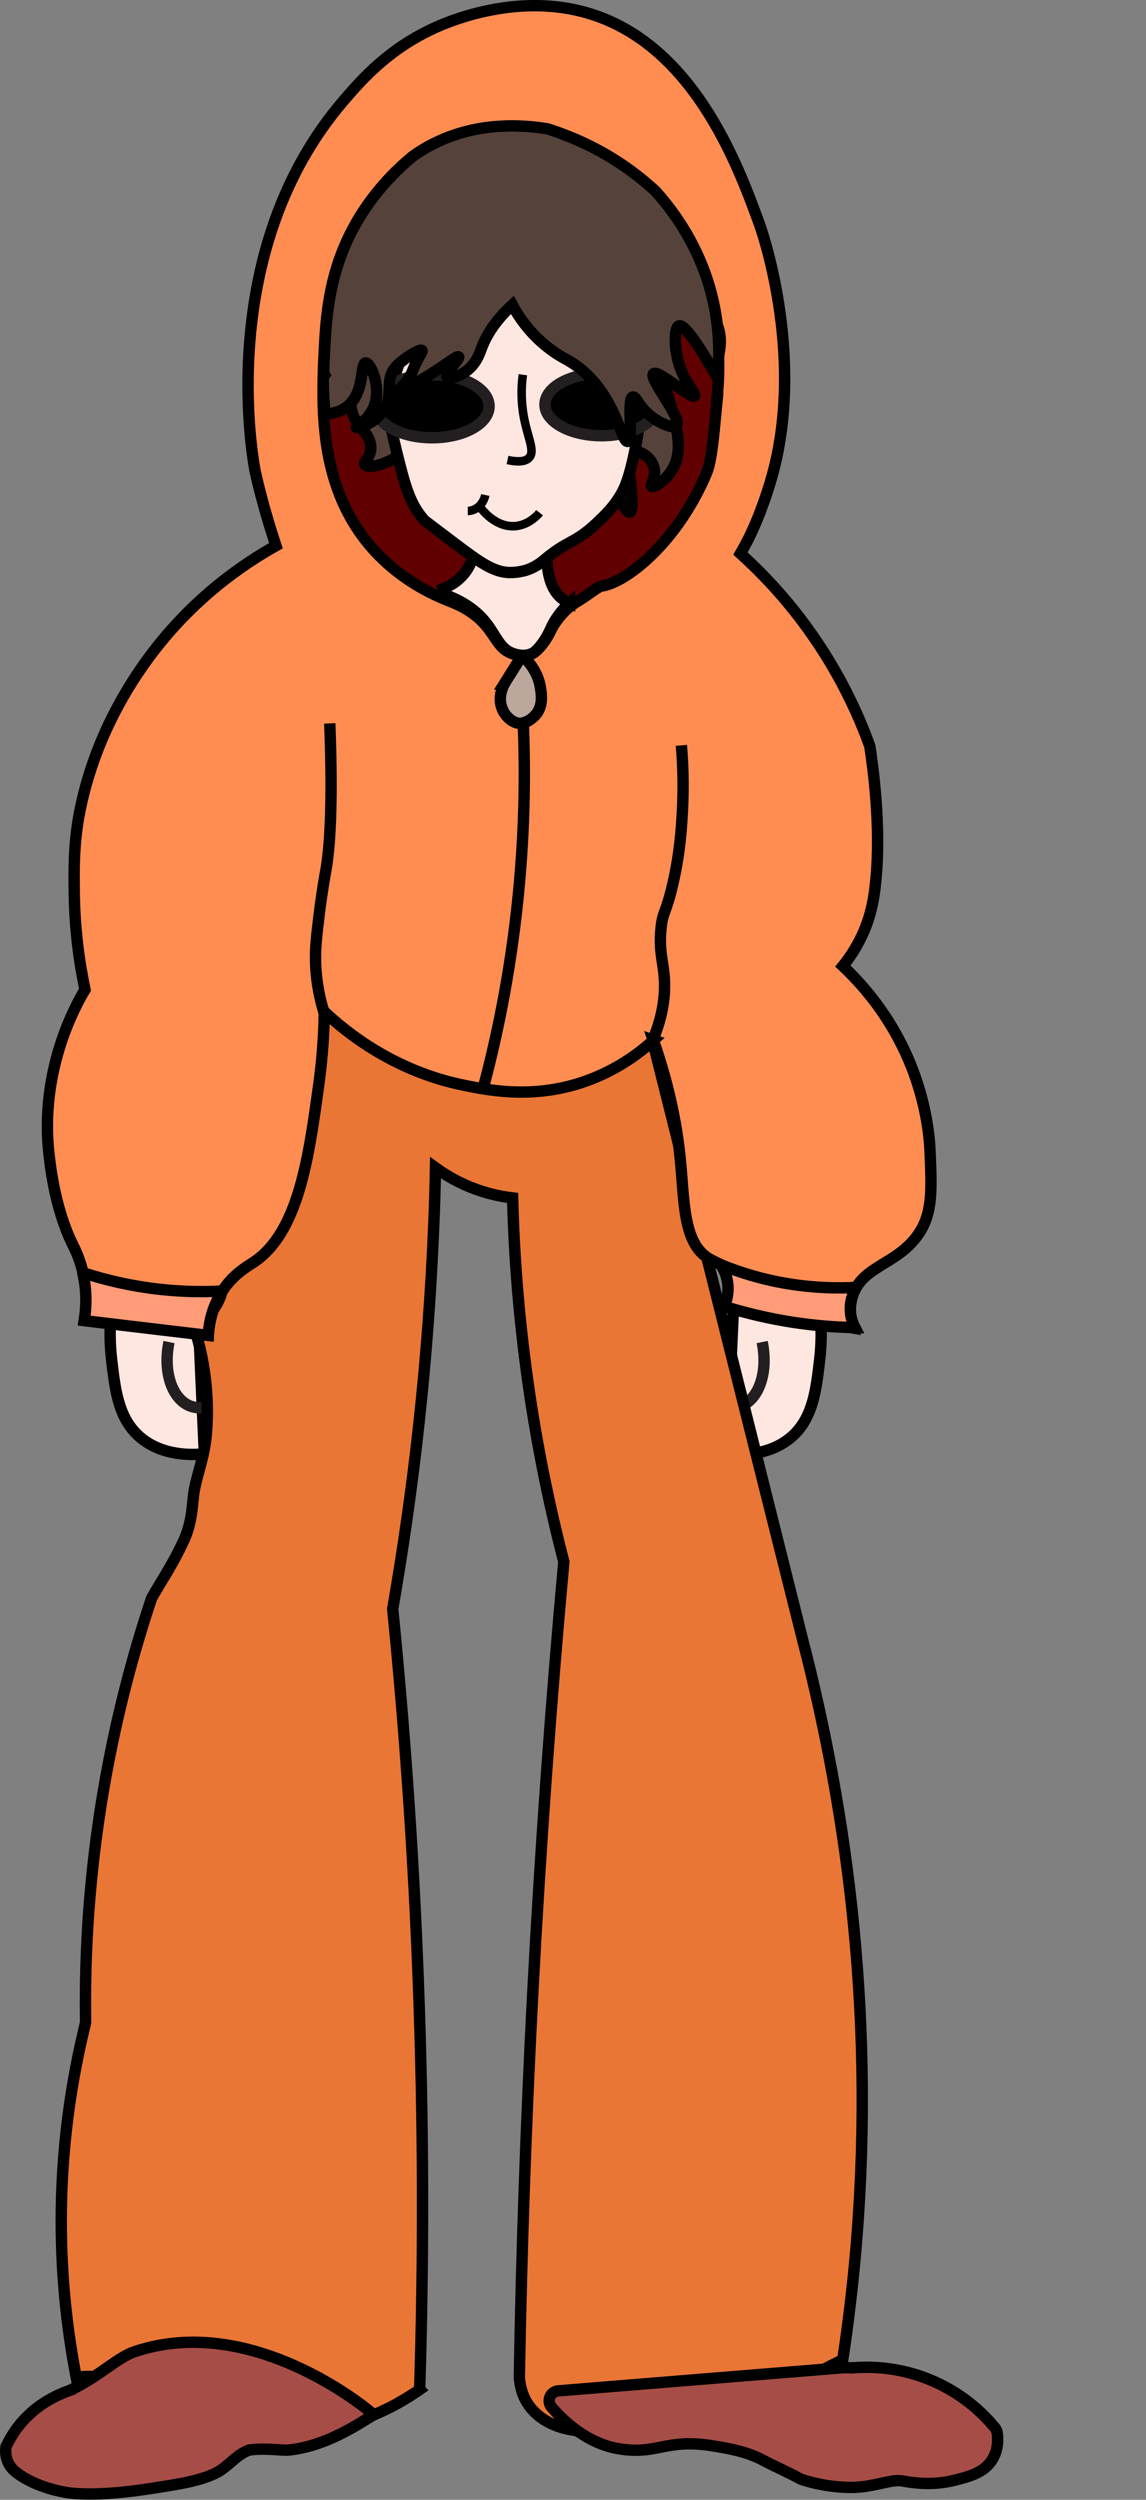 <?xml version="1.0" encoding="UTF-8"?><svg id="a" xmlns="http://www.w3.org/2000/svg" viewBox="0 0 100.71 219.61"><rect x="0" y="0" width="100.71" height="219.61" fill="#808080" stroke="none"/><g><path d="M9.74,115.6c-.07,.91-.12,2.26,.07,3.86,.3,2.58,.57,4.94,2.25,6.57,2.03,1.97,4.97,1.79,5.9,1.69l-.66-14.71" style="fill:#fee6e1; stroke:#000; stroke-miterlimit:10;"/><path d="M14.85,117.9c-.53,2.62,.26,4.88,1.72,5.56,.3,.14,.87,.32,1.74,.14" style="fill:none; stroke:#231f20; stroke-miterlimit:10;"/></g><g><path d="M72.1,115.6c.07,.91,.12,2.26-.07,3.86-.3,2.58-.57,4.94-2.25,6.57-2.03,1.97-4.97,1.79-5.9,1.69l.66-14.71" style="fill:#fee6e1; stroke:#000; stroke-miterlimit:10;"/><path d="M66.98,117.9c.53,2.62-.26,4.88-1.72,5.56-.3,.14-.87,.32-1.74,.14" style="fill:none; stroke:#231f20; stroke-miterlimit:10;"/></g><path d="M36.88,209.91c.35-11.26,.36-23.24-.12-35.88-.43-11.48-1.22-22.39-2.25-32.68,1.84-10.57,3.13-21.84,3.61-33.75,.07-1.69,.12-3.36,.15-5.01,.86,.62,2.09,1.38,3.7,1.94,1.16,.41,2.22,.61,3.08,.71,.13,5.25,.58,11.14,1.54,17.52,.8,5.27,1.83,10.1,2.96,14.45-1.11,12.12-2.03,24.69-2.72,37.67-.61,11.64-1,22.96-1.19,33.95,.07,1.09,.42,1.84,.7,2.28,1.22,1.94,3.93,2.84,6.88,2.34,2.36,.27,5.56,.3,9.12-.69,.99-.28,1.9-.6,2.72-.95,3-1.5,6-3,9-4.5,.43-2.84,.79-5.76,1.07-8.76,1.9-20.62-.62-39.15-4.62-54.59-4.42-17.64-8.84-35.29-13.26-52.93-1,.94-3.58,3.12-7.46,3.55-1.67,.19-3.1,0-4.14-.24-3.53-.48-6.28-1.42-8.2-2.22-5.43-2.29-8.99-5.59-8.85-6.07h0s.09,7.94-3.32,16.58c-1.01,2.55-2.13,6.87-5.33,9.71-.41,.36-.35,1.95-1.54,3.08-.5,.48-1.02,.77-1.42,.95,.7,2.14,1.5,5.54,1.14,9.68-.19,2.16-.99,3.88-1.14,5.48-.1,1.05-.2,2.41-.83,3.79-1,2.18-2.07,3.7-2.84,5.09-2.19,6.56-4.23,14.65-5.21,24.04-.5,4.77-.65,9.21-.59,13.26-1.18,4.76-2.23,11.02-2.13,18.36,.06,4.86,.61,9.17,1.31,12.79,.66-.11,1.67-.18,2.76,.18,1.46,.49,1.73,1.3,3.43,2.17,.51,.26,1.44,.51,3.31,1.02,1.49,.4,2.64,.71,4.2,.95,1.08,.17,1.99,.25,2.64,.29,1.11,.15,2.39,.22,3.79,.12,4.67-.33,8.16-2.34,10.06-3.67Z" style="fill:#ea7635; stroke:#000; stroke-miterlimit:10;"/><path d="M57.41,91.37c1.53,4.37,2.13,7.97,2.38,10.55,.36,3.65,.23,7.26,2.49,8.64,.8,.49,1.99,.77,2.37,1.84,.28,.8-.03,1.64-.36,2.25l10.66,2.01c-.19-.65-.37-1.65-.06-2.72,.8-2.74,3.9-2.79,5.77-5.45,1.31-1.86,1.22-3.88,1.07-7.37-.05-1.1-.3-4.91-2.45-9.25-1.61-3.24-3.65-5.53-5.21-7,.46-.57,1.08-1.43,1.63-2.58,.74-1.54,1.1-3.07,1.28-5.08,.45-4.75-.28-9.93-.54-11.65-1.03-2.86-2.72-6.58-5.54-10.45-1.98-2.73-4.04-4.86-5.83-6.48,.18-.31,.42-.75,.7-1.29,0,0,.33-.65,.76-1.68,0,0,.79-1.9,1.35-3.94,2.95-10.77-1.12-21.97-1.12-21.97-1.9-5.22-5.92-16.3-15.69-18.76-5.94-1.49-11.47,.83-12.79,1.42-4.08,1.84-6.44,4.52-8.05,6.39-11.42,13.26-8.01,31.65-7.78,32.73,.52,2.35,1.3,4.85,1.3,4.85h0c.21,.68,.39,1.22,.5,1.56-2.8,1.57-7.29,4.57-11.16,9.81-1.42,1.93-4.88,6.94-6.16,13.97-.47,2.59-.42,4.93-.41,6.22,.01,3.69,.48,6.77,.95,9-.36,.6-.83,1.47-1.3,2.55-.86,1.97-2.44,6.34-1.89,11.66,.11,1.04,.5,4.88,2.07,8.11,.22,.44,.72,1.42,1.01,2.84,.32,1.6,.21,2.98,.06,3.91,3.63,.43,7.26,.87,10.89,1.3,.07-1.04,.32-2.51,1.24-3.91,.95-1.45,2.15-2.12,2.74-2.51,3.95-2.63,4.85-9.23,5.73-15.66,.21-1.53,.44-3.71,.48-6.35,2.01,1.88,6.17,5.23,12.31,6.47,2.36,.48,6.28,1.22,10.78-.41,2.74-1,4.69-2.5,5.85-3.56Z" style="fill:#ff8d51; stroke:#000; stroke-miterlimit:10;"/><path d="M6.21,209.97c-.65,.23-2.16,.8-3.49,2.01-1.19,1.08-1.74,2.04-2.19,2.96-.04,.28-.08,.8,.17,1.36,.17,.38,.44,.71,.88,1.02,1.99,1.43,4.63,1.7,4.63,1.7,1.12,.12,3.27,.19,7.1-.41,2.17-.34,4.17-.61,5.68-1.36,1.07-.54,1.78-1.61,2.9-2.01,1.44-.21,2.99,.07,3.48,0,3.26-.34,5.96-2.18,7.47-3.1-.72-.67-10.84-8.98-21.01-5.54-1.52,.51-3.09,2.15-5.62,3.37Z" style="fill:#a74d47; stroke:#000; stroke-miterlimit:10;"/><path d="M74.92,208.02c1.32-.11,4.1-.17,7.19,1.21,2.74,1.22,4.46,3,5.33,4.06,.1,.12,.16,.27,.19,.42,.08,.56,.1,1.44-.37,2.27-.71,1.25-2.09,1.59-3.4,1.92-.93,.23-2.44,.46-4.57,.05-.13-.02-.4-.04-.66-.01-1.06,.12-2.36,.63-4.1,.58-1.69-.04-3.08-.37-4.07-.69-.02,0-.03-.01-.04-.02-.06-.02-.1-.04-.11-.05-1.08-.59-2.21-1.07-3.3-1.65-1.44-.76-3.13-1.04-4.38-1.24-4.18-.68-4.86,.85-8.35,.24-2.59-.45-4.7-2.32-5.82-3.65-.45-.54-.1-1.36,.6-1.42l24.99-2.03s.05,0,.07,0h.79Z" style="fill:#a74d47; stroke:#000; stroke-miterlimit:10;"/><path d="M63.03,35.03c-.22,2.04-.41,5.29-.93,6.51-2.6,6.18-7.12,9.66-9.24,9.95-.31,.04-1.23,.82-2.19,1.39-.23,.14-.44,.29-.63,.45-.9,.74-1.41,1.63-1.44,1.69-.27,.48-.39,.85-.87,1.49-.54,.71-.86,.87-.97,.92-.74,.33-1.55,.06-1.72,0-1.15-.38-1.45-1.45-2.37-2.51-.57-.67-1.54-1.51-3.26-2.14-.09-.03-.17-.08-.27-.11-1.49-.62-3.55-1.68-5.47-3.51-3.43-3.26-4.7-7.34-5.11-11.17-.11-1.03-.16-2.04-.17-3.01,0-.12,0-.23,0-.35,0-.35,0-.7,.01-1.04v-.02c0-.16,0-.31,.01-.47,0-.1,0-.19,0-.29,.02-.74,.06-1.44,.09-2.09,.17-3.33,.47-7.87,3.67-12.53,1.4-2.03,2.94-3.49,4.08-4.43,.58-.42,1.25-.83,2.02-1.2,3.87-1.89,7.81-1.54,9.82-1.21,1.64,.52,3.74,1.36,5.93,2.74,1.45,.92,2.62,1.88,3.55,2.73,1.39,1.54,3.43,4.22,4.62,7.99,.78,2.47,.95,4.65,.95,6.28v.06c.05,1.41,0,2.7-.14,3.88Z" style="fill:#610000; stroke:#000; stroke-miterlimit:10;"/><path d="M7.27,111.8c1.4,.46,3.03,.89,4.86,1.2,2.84,.48,5.36,.53,7.4,.42-.33,.53-.73,1.29-.98,2.26-.16,.62-.23,1.18-.25,1.64-2.3-.27-4.6-.55-6.9-.82l-4-.48c.1-.61,.17-1.36,.14-2.23-.03-.77-.14-1.43-.27-1.98Z" style="fill:#ff9b77; stroke:#000; stroke-miterlimit:10;"/><path d="M63.64,114.77c.14-.31,.39-.97,.33-1.84-.07-.9-.44-1.54-.62-1.82,1.52,.62,3.52,1.28,5.92,1.67,2.33,.38,4.37,.41,5.98,.32-.18,.3-.59,1.07-.52,2.11,.04,.64,.25,1.13,.4,1.42-1.86-.03-4.02-.2-6.39-.62-1.9-.34-3.6-.78-5.09-1.24Z" style="fill:#ff9b77; stroke:#000; stroke-miterlimit:10;"/><path d="M45.98,41.98c2.07,1,2.57,1.34,2.53,1.42-.12,.29-6.63-1.93-7.89-.68-.35,.35-.46,.73-.46,.73-.14,.47,.02,.79,.13,1.55,.04,.28,.08,.69,.08,1.19-2.43-2.08-3.11-3.91-3.23-5.28-.12-1.4,.3-2.78-.07-2.93-.36-.14-.8,1.29-2.37,2.25-1.08,.67-2.4,.93-2.62,.59-.15-.23,.38-.56,.49-1.24,.17-1.03-.77-1.93-1.11-2.35-.73-.91-1.18-2.76,.28-6.92,6.3-2.79,12.59-5.58,18.89-8.37l6.33,8.11c.29,.68,2.51,6,2.65,8.91,.02,.45,0,1.14-.31,1.86-.57,1.31-1.83,2.08-2.04,1.91-.16-.13,.41-.73,.22-1.6-.12-.55-.48-.89-.58-.98-.57-.51-1.52-.73-1.82-.4-.17,.19-.01,.44,.18,1.47,0,0,.15,.81,.22,1.78,.05,.59,.15,1.92-.13,2-.1,.03-.39-.07-1.2-1.82-.09,.26-.25,.63-.53,1.02-.71,.99-1.81,1.56-2,1.38-.16-.16,.47-.73,.27-1.47,0,0-.08-.29-.36-.58-.57-.59-2.67-1.19-5.55-1.55Z" style="fill:#55433b; stroke:#000; stroke-miterlimit:10;"/><path d="M45.67,58.67c.46,5.24,.62,11.55,0,18.65-.62,7.09-1.86,13.26-3.22,18.34" style="fill:none; stroke:#000; stroke-miterlimit:10;"/><path d="M44.3,60.1l1.58-2.52c.44,.39,1.4,1.37,1.62,2.87,.09,.58,.23,1.55-.4,2.32-.38,.45-1.08,.9-1.68,.74-.85-.22-2.05-1.59-1.11-3.41Z" style="fill:#bca79d; stroke:#000; stroke-miterlimit:10;"/><path d="M50.05,52.97c-.9,.81-1.41,1.77-1.44,1.83-.27,.51-.39,.92-.87,1.61-.54,.77-.86,.95-.97,.99-.74,.36-1.55,.06-1.72,0-1.15-.41-1.45-1.57-2.37-2.72-.57-.72-1.54-1.63-3.26-2.31-.09-.03-.17-.08-.27-.12-.07-.18-.13-.35-.2-.54,.5-.2,1.33-.62,1.96-1.47,.77-1.04,.82-2.16,.88-3.55,.03-.88,0-2.17-.38-3.71,1.25-.82,2.5-1.64,3.75-2.46,1.1,.83,2.2,1.67,3.29,2.5-.1,.62-.82,5.15-.17,7.69,.26,1.03,.7,1.5,.92,1.71,.27,.26,.56,.44,.85,.56Z" style="fill:#fee6e1; stroke:#000; stroke-miterlimit:10;"/><path d="M33.95,35.22c2.14-6.29,4.28-12.58,6.42-18.86l10.07,1.29c2,5.62,4.01,11.23,6.01,16.85-.13,2.07-.4,3.78-.65,5.03-.5,2.52-.94,3.39-1.19,3.83-.66,1.17-1.41,1.87-2.22,2.64-1.9,1.78-2.48,1.44-4.5,3.14-.26,.22-.84,.71-1.73,.98-.05,.01-.67,.19-1.36,.18-1.43-.03-2.6-.87-4.97-2.66-1.64-1.24-2.46-1.86-2.52-1.91-1.31-1.45-1.73-3.09-2.52-6.31-.24-.99-.56-2.42-.83-4.18Z" style="fill:#fee6e1; stroke:#000; stroke-miterlimit:10;"/><ellipse cx="37.97" cy="35.69" rx="5.01" ry="2.77" style="stroke:#231f20; stroke-miterlimit:10;"/><ellipse cx="52.86" cy="35.54" rx="4.97" ry="2.74" style="stroke:#231f20; stroke-miterlimit:10;"/><path d="M63.17,31.08c0-1.63-.17-3.81-.95-6.28-1.19-3.78-3.23-6.45-4.62-7.99-.93-.86-2.09-1.82-3.55-2.73-2.19-1.38-4.29-2.22-5.93-2.74-2.02-.33-5.95-.67-9.82,1.21-.77,.37-1.43,.78-2.02,1.2-1.15,.95-2.69,2.4-4.08,4.43-3.2,4.65-3.5,9.2-3.67,12.53-.03,.65-.07,1.36-.09,2.09,1.1-.64,2.19-1.28,3.29-1.92,.54-.09,1.43-.3,2.31-.89,.76-.51,1.39-1.21,3.37-5.51,.89-1.92,1.33-2.88,1.69-3.91,.99-2.85,.73-3.52,1.33-4.53,.74-1.24,2.55-2.59,7.46-2.66,1.5,1,3.33,2.59,4,4.97,.85,3.05-.85,5.08,.36,6.39,1.43,1.56,4.26-.86,7.9,.98,.46,.23,2.48,1.25,3.02,3.25,.29,1.09,0,2.15,0,2.1Z" style="fill:#610000; stroke:#000; stroke-miterlimit:10;"/><path d="M63.17,31.08v.06c-.03,.71-.08,1.38-.14,2.03-.89-1.59-2.74-4.72-3.35-4.55-.45,.13-.51,2.16,.18,3.91,.53,1.33,1.34,2.09,1.18,2.25-.29,.31-3.2-2.33-3.61-1.95-.45,.42,2.59,3.97,2.01,4.56-.3,.31-1.5-.22-2.31-.88-1-.81-1.23-1.7-1.51-1.64-.56,.13,.07,3.78-.45,3.91-.56,.15-1.11-4.22-4.53-6.66-.92-.65-1.34-.7-2.48-1.59-1.62-1.26-2.58-2.71-3.14-3.74-1.6,1.47-2.33,2.8-2.7,3.79-.16,.44-.42,1.25-1.18,1.89-.71,.6-1.67,.88-1.84,.65-.24-.32,1.15-1.62,1.01-1.77-.13-.13-1.11,.68-2.72,1.68-1.22,.75-2.4,1.35-2.49,1.22-.06-.09,.48-.4,.95-1.22,.25-.44,.19-.51,.56-1.25,.35-.69,.54-.91,.47-.99-.14-.16-.98,.38-1.36,.64-.19,.14-.64,.46-.95,.81-.96,1.1-.23,2.23-.92,3.55-.72,1.39-2.45,1.88-2.53,1.77-.07-.09,.99-.58,1.49-1.71,.79-1.75-.24-3.99-.67-3.97-.49,.02-.06,2.53-1.57,3.79-.56,.47-1.26,.66-2,.7-.1-.95-.15-1.89-.16-2.8v-.02c0-.15,0-.29,0-.44,0,0,.01-.02,.02-.03,.03-.05,.06-.1,.1-.15l-.09-.15c.02-.74,.06-1.44,.09-2.09,.17-3.33,.47-7.87,3.67-12.53,1.4-2.03,2.94-3.49,4.08-4.43,.58-.42,1.25-.83,2.02-1.2,3.87-1.89,7.81-1.54,9.82-1.21,1.64,.52,3.74,1.36,5.93,2.74,1.45,.92,2.62,1.88,3.55,2.73,1.39,1.54,3.43,4.22,4.62,7.99,.78,2.47,.95,4.65,.95,6.28Z" style="fill:#55433b; stroke:#000; stroke-miterlimit:10;"/><path d="M59.88,65.48c.19,2.22,.17,4.18,.09,5.77-.08,1.45-.2,3.56-.8,6.22-.66,2.91-.9,2.48-1.07,4-.29,2.6,.47,3.44,.27,5.95-.08,1-.33,2.46-1.12,4.2" style="fill:none; stroke:#000; stroke-miterlimit:10;"/><path d="M28.49,89c-.59-1.89-.74-3.48-.76-4.58-.03-1.18,.09-2.14,.31-4,.26-2.13,.55-3.71,.58-3.86,.36-2,.64-5.68,.36-13.01" style="fill:none; stroke:#000; stroke-miterlimit:10;"/><path d="M45.95,32.92c-.1,.71-.19,1.87,.01,3.26,.31,2.14,1.12,3.38,.55,4.02-.21,.24-.68,.48-1.91,.21" style="fill:none; stroke:#000; stroke-miterlimit:10; stroke-width:.75px;"/><g><path d="M41.97,44.24c.24,.37,.95,1.35,2.07,1.79,1.96,.76,3.3-.89,3.38-.99" style="fill:none; stroke:#000; stroke-miterlimit:10; stroke-width:.75px;"/><path d="M42.65,43.49c-.03,.14-.16,.67-.62,1.05-.38,.31-.77,.35-.92,.35" style="fill:none; stroke:#000; stroke-miterlimit:10; stroke-width:.75px;"/></g></svg>